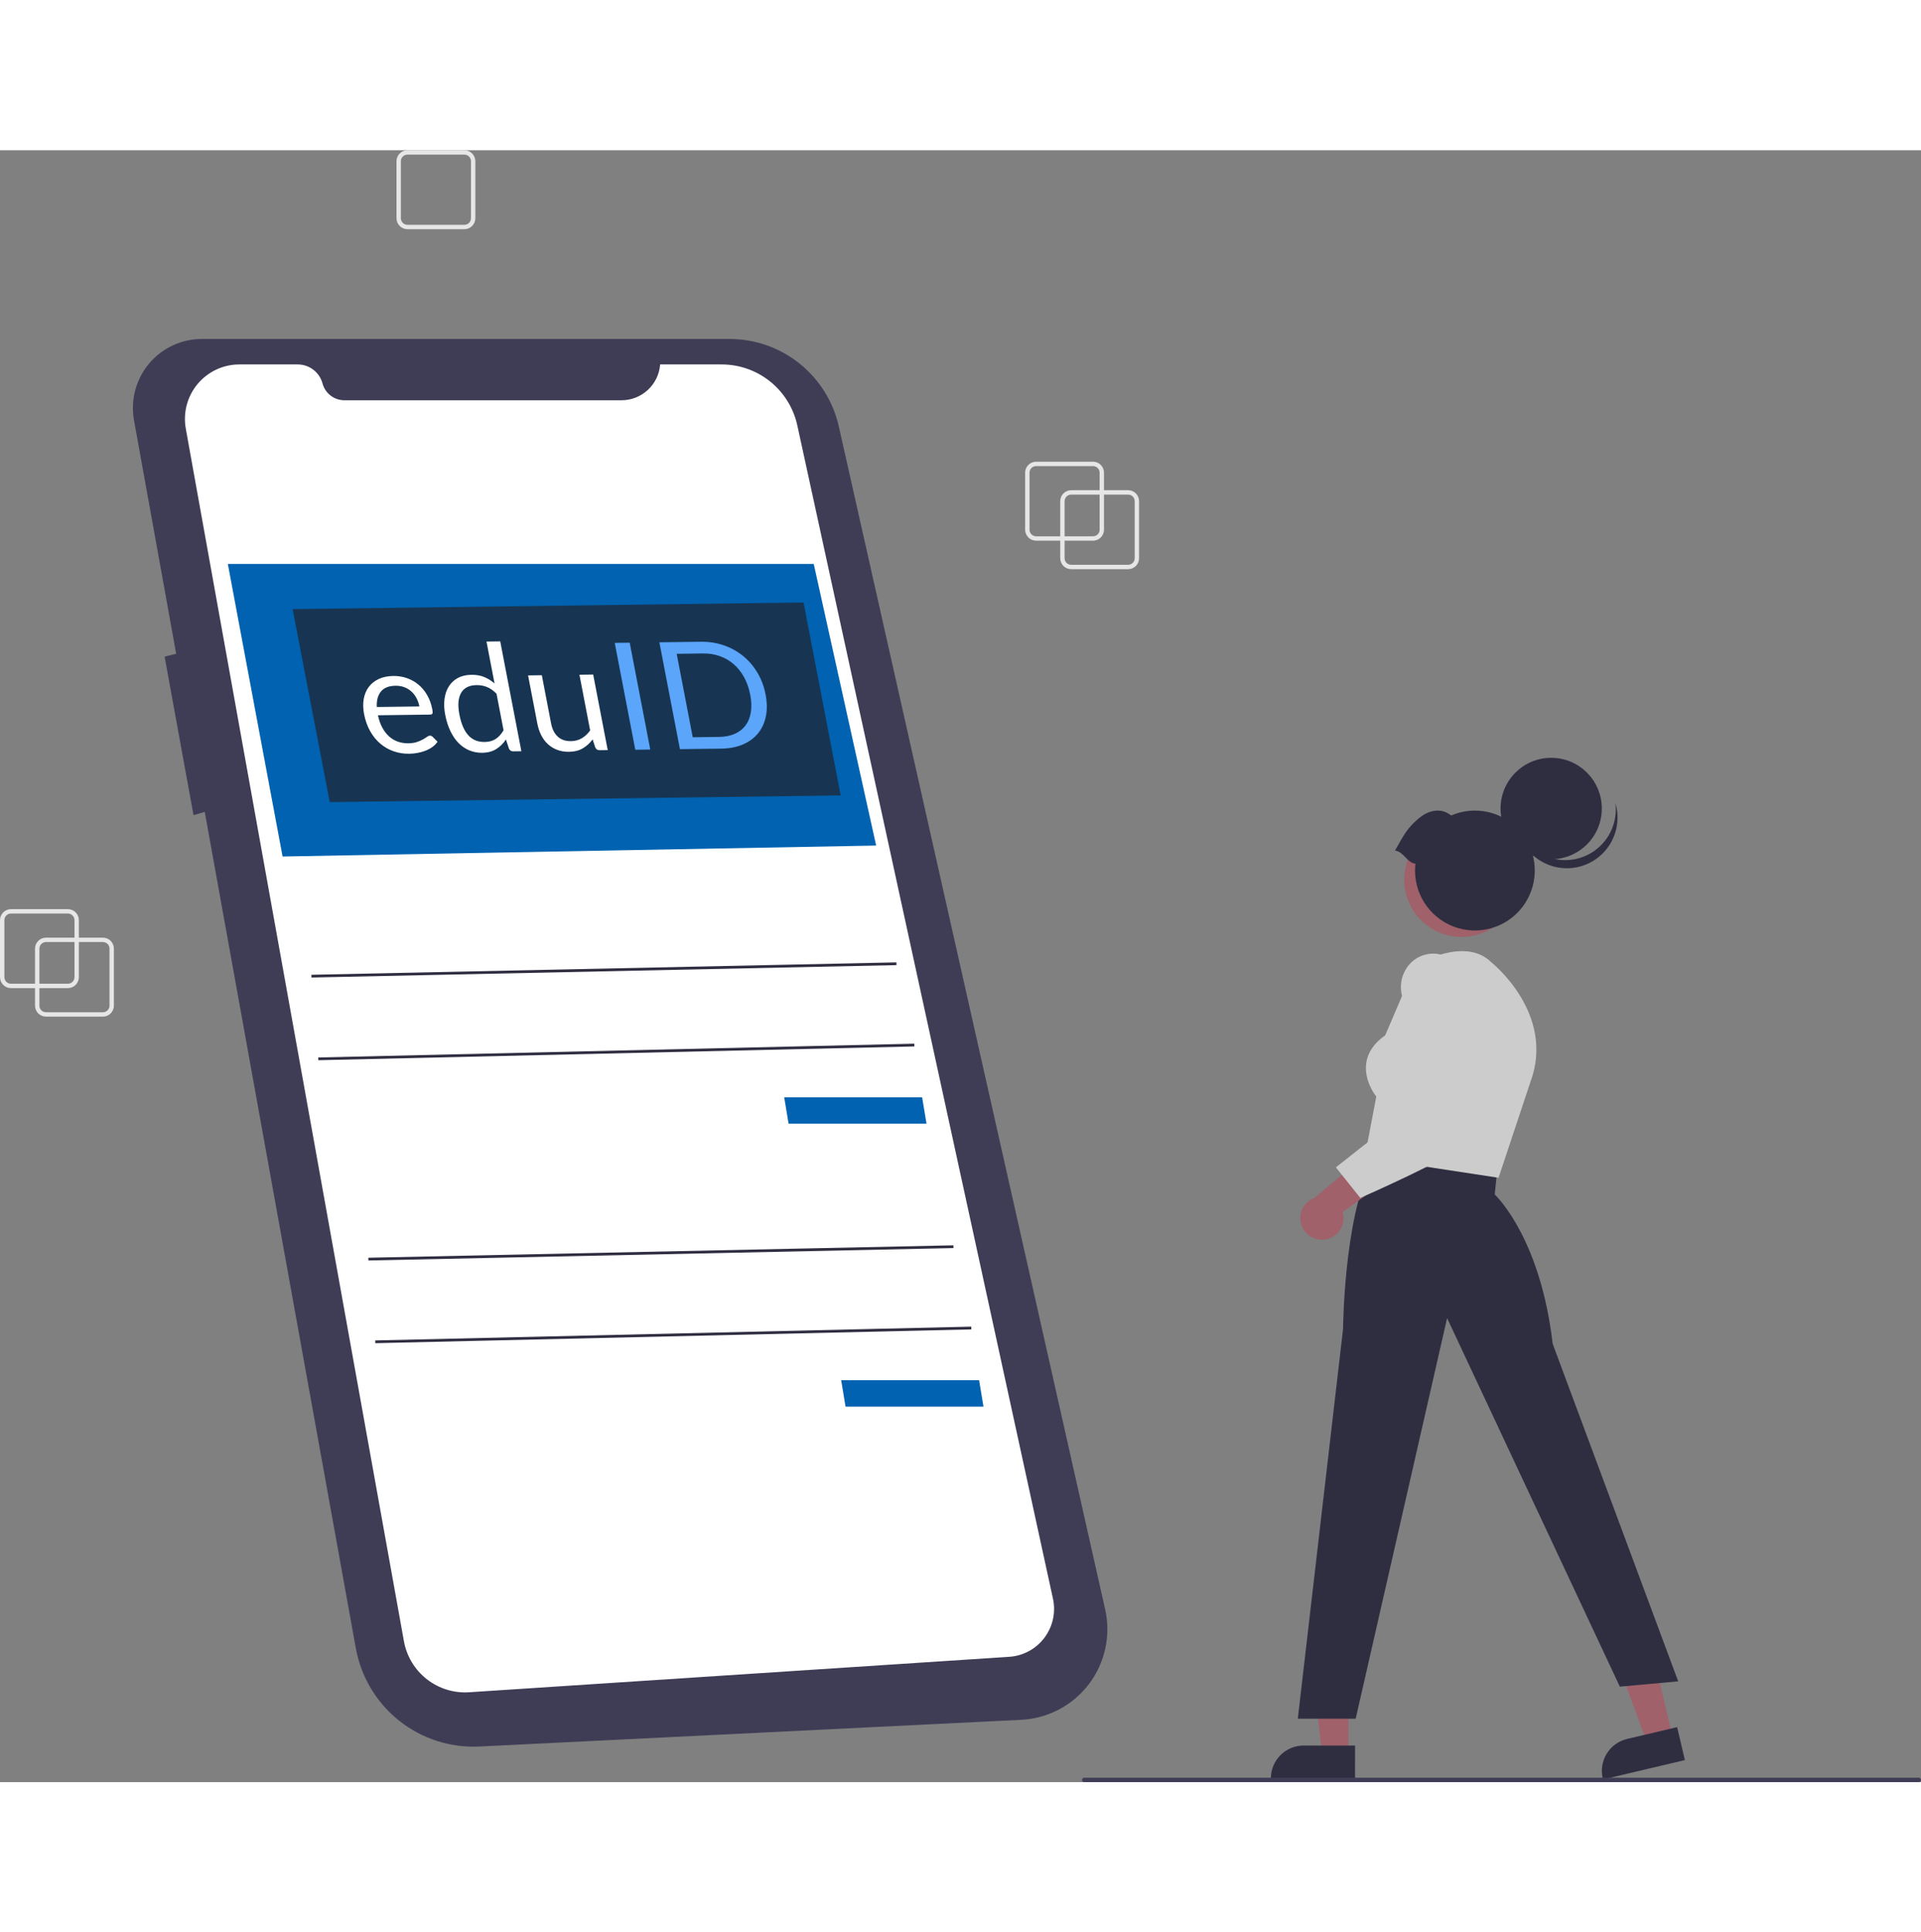 <svg width="552.81" height="556.013" viewBox="0 0 166 141" fill="none" xmlns="http://www.w3.org/2000/svg">
<rect x="0" y="0" width="166" height="141" fill="#808080" stroke="none"/>
<g clip-path="url(#clip0_1828_10255)">
<path d="M97.485 36.198H92.564C92.313 36.197 92.072 36.097 91.895 35.92C91.717 35.742 91.618 35.501 91.617 35.25V30.323C91.618 30.071 91.717 29.831 91.895 29.653C92.072 29.475 92.313 29.375 92.564 29.375H97.485C97.736 29.375 97.977 29.475 98.154 29.653C98.332 29.831 98.431 30.071 98.431 30.323V35.25C98.431 35.501 98.332 35.742 98.154 35.92C97.977 36.097 97.736 36.197 97.485 36.198ZM92.564 29.754C92.413 29.754 92.269 29.814 92.162 29.921C92.056 30.027 91.996 30.172 91.996 30.323V35.25C91.996 35.401 92.056 35.545 92.162 35.652C92.269 35.758 92.413 35.818 92.564 35.819H97.485C97.636 35.818 97.78 35.758 97.886 35.652C97.993 35.545 98.053 35.401 98.053 35.25V30.323C98.053 30.172 97.993 30.027 97.886 29.921C97.78 29.814 97.636 29.754 97.485 29.754H92.564Z" fill="#E6E6E6"/>
<path d="M40.13 6.823H35.208C34.957 6.822 34.717 6.722 34.539 6.545C34.362 6.367 34.262 6.126 34.262 5.875V0.948C34.262 0.696 34.362 0.456 34.539 0.278C34.717 0.1 34.957 0 35.208 0H40.13C40.381 0 40.621 0.1 40.798 0.278C40.976 0.456 41.076 0.696 41.076 0.948V5.875C41.076 6.126 40.976 6.367 40.798 6.545C40.621 6.722 40.381 6.822 40.13 6.823ZM35.208 0.379C35.058 0.379 34.913 0.439 34.807 0.546C34.7 0.652 34.641 0.797 34.64 0.948V5.875C34.641 6.026 34.7 6.17 34.807 6.277C34.913 6.383 35.058 6.443 35.208 6.444H40.13C40.28 6.443 40.425 6.383 40.531 6.277C40.637 6.17 40.697 6.026 40.697 5.875V0.948C40.697 0.797 40.637 0.652 40.531 0.546C40.425 0.439 40.28 0.379 40.13 0.379H35.208Z" fill="#E6E6E6"/>
<path d="M94.454 33.735H89.532C89.281 33.734 89.041 33.635 88.864 33.457C88.686 33.279 88.586 33.038 88.586 32.787V27.86C88.586 27.608 88.686 27.368 88.864 27.19C89.041 27.012 89.281 26.912 89.532 26.912H94.454C94.705 26.912 94.945 27.012 95.123 27.19C95.3 27.368 95.4 27.608 95.4 27.86V32.787C95.4 33.038 95.3 33.279 95.123 33.457C94.945 33.635 94.705 33.734 94.454 33.735ZM89.532 27.291C89.382 27.291 89.237 27.351 89.131 27.458C89.025 27.564 88.965 27.709 88.965 27.86V32.787C88.965 32.938 89.025 33.082 89.131 33.189C89.237 33.295 89.382 33.355 89.532 33.356H94.454C94.604 33.355 94.749 33.295 94.855 33.189C94.962 33.082 95.022 32.938 95.022 32.787V27.86C95.022 27.709 94.962 27.564 94.855 27.458C94.749 27.351 94.604 27.291 94.454 27.291H89.532Z" fill="#E6E6E6"/>
<path d="M8.895 74.858H3.974C3.723 74.858 3.482 74.757 3.305 74.58C3.127 74.402 3.028 74.161 3.027 73.91V68.983C3.028 68.731 3.127 68.491 3.305 68.313C3.482 68.135 3.723 68.035 3.974 68.035H8.895C9.146 68.035 9.387 68.135 9.564 68.313C9.742 68.491 9.841 68.731 9.842 68.983V73.91C9.841 74.161 9.742 74.402 9.564 74.58C9.387 74.757 9.146 74.858 8.895 74.858ZM3.974 68.414C3.823 68.414 3.679 68.474 3.572 68.581C3.466 68.688 3.406 68.832 3.406 68.983V73.91C3.406 74.061 3.466 74.205 3.572 74.312C3.679 74.419 3.823 74.479 3.974 74.479H8.895C9.046 74.479 9.19 74.419 9.297 74.312C9.403 74.205 9.463 74.061 9.463 73.91V68.983C9.463 68.832 9.403 68.688 9.297 68.581C9.19 68.474 9.046 68.414 8.895 68.414H3.974Z" fill="#E6E6E6"/>
<path d="M5.868 72.395H0.946C0.696 72.395 0.455 72.295 0.278 72.117C0.1 71.939 0 71.698 0 71.447V66.52C0 66.269 0.1 66.028 0.278 65.85C0.455 65.672 0.696 65.573 0.946 65.572H5.868C6.119 65.573 6.359 65.672 6.537 65.85C6.714 66.028 6.814 66.269 6.814 66.52V71.447C6.814 71.698 6.714 71.939 6.537 72.117C6.359 72.295 6.119 72.395 5.868 72.395ZM0.946 65.951C0.796 65.951 0.652 66.011 0.545 66.118C0.439 66.225 0.379 66.369 0.379 66.52V71.447C0.379 71.598 0.439 71.743 0.545 71.849C0.652 71.956 0.796 72.016 0.946 72.016H5.868C6.018 72.016 6.163 71.956 6.269 71.849C6.376 71.743 6.436 71.598 6.436 71.447V66.52C6.436 66.369 6.376 66.225 6.269 66.118C6.163 66.011 6.018 65.951 5.868 65.951H0.946Z" fill="#E6E6E6"/>
<path d="M17.495 16.305H63.04C65.238 16.305 67.371 17.053 69.087 18.428C70.804 19.802 72.002 21.72 72.485 23.867L95.499 126.067C95.75 127.181 95.754 128.338 95.512 129.454C95.269 130.571 94.786 131.621 94.095 132.531C93.404 133.44 92.523 134.188 91.514 134.721C90.504 135.253 89.39 135.559 88.25 135.615L41.429 137.924C38.922 138.048 36.456 137.254 34.49 135.691C32.525 134.128 31.194 131.902 30.747 129.429L17.693 57.172L16.722 57.45L14.224 43.755L15.223 43.505L11.58 23.335C11.424 22.472 11.46 21.584 11.686 20.735C11.912 19.887 12.322 19.099 12.886 18.428C13.451 17.756 14.157 17.218 14.954 16.851C15.75 16.484 16.618 16.298 17.495 16.305V16.305Z" fill="#3F3D56"/>
<path d="M57.046 18.508H62.362C63.889 18.508 65.37 19.031 66.559 19.989C67.748 20.948 68.574 22.285 68.899 23.779L90.989 125.145C91.116 125.729 91.116 126.333 90.989 126.916C90.861 127.5 90.609 128.049 90.251 128.526C89.892 129.004 89.434 129.398 88.909 129.682C88.385 129.966 87.805 130.133 87.209 130.172L40.54 133.234C39.223 133.321 37.921 132.919 36.881 132.105C35.842 131.291 35.138 130.123 34.904 128.823L16.055 24.051C15.933 23.373 15.961 22.676 16.137 22.01C16.314 21.344 16.634 20.725 17.075 20.197C17.517 19.668 18.069 19.243 18.692 18.951C19.315 18.659 19.995 18.508 20.683 18.508H25.727C26.215 18.508 26.69 18.669 27.077 18.966C27.465 19.264 27.743 19.68 27.87 20.152C27.982 20.569 28.228 20.937 28.57 21.2C28.913 21.462 29.331 21.604 29.762 21.604H53.706C54.55 21.604 55.363 21.285 55.982 20.711C56.601 20.137 56.981 19.35 57.046 18.508L57.046 18.508Z" fill="white"/>
<path d="M19.688 35.744H70.317L75.711 60.077L24.42 61.024L19.688 35.744Z" fill="#0062B0"/>
<path d="M67.766 81.824H79.685L80.064 84.109H68.144L67.766 81.824Z" fill="#0062B0"/>
<path d="M77.462 70.17L26.91 71.242L26.915 71.48L77.467 70.409L77.462 70.17Z" fill="#2F2E41"/>
<path d="M79.007 77.196L27.504 78.387L27.509 78.625L79.013 77.434L79.007 77.196Z" fill="#2F2E41"/>
<path d="M72.688 106.271H84.607L84.986 108.556H73.066L72.688 106.271Z" fill="#0062B0"/>
<path d="M82.384 94.618L31.832 95.689L31.837 95.928L82.389 94.856L82.384 94.618Z" fill="#2F2E41"/>
<path d="M83.929 101.645L32.426 102.836L32.431 103.074L83.935 101.883L83.929 101.645Z" fill="#2F2E41"/>
<path d="M116.52 138.575L114.264 138.575L113.191 129.865L116.52 129.865L116.52 138.575Z" fill="#A0616A"/>
<path d="M117.092 140.764L109.82 140.764V140.672C109.82 139.92 110.119 139.199 110.649 138.668C111.18 138.137 111.9 137.838 112.651 137.838H112.651L117.093 137.838L117.092 140.764Z" fill="#2F2E41"/>
<path d="M144.535 137.097L142.339 137.615L139.301 129.383L142.541 128.619L144.535 137.097Z" fill="#A0616A"/>
<path d="M145.597 139.096L138.518 140.765L138.497 140.675C138.325 139.944 138.45 139.174 138.845 138.535C139.24 137.896 139.873 137.44 140.604 137.267L140.604 137.267L144.927 136.248L145.597 139.096Z" fill="#2F2E41"/>
<path d="M116.059 101.84C116.063 101.386 116.197 90.674 119.13 86.624L119.173 86.564L129.393 87.976L129.165 90.224C129.614 90.662 133.15 94.361 134.171 103.122L145.019 132.291L139.976 132.75L125.048 100.908L117.148 135.52H112.148L116.059 101.84Z" fill="#2F2E41"/>
<path d="M117.93 87.018L118.929 81.767C118.733 81.515 117.867 80.305 118.06 78.886C118.185 77.96 118.737 77.148 119.7 76.473L122.29 70.423L122.325 70.403C122.499 70.3 126.622 67.913 128.87 70.165C128.926 70.209 134.46 74.607 132.238 80.54L129.494 88.781L117.93 87.018Z" fill="#CCCCCC"/>
<path d="M114.456 94.125C114.725 94.094 114.984 94.004 115.215 93.862C115.447 93.72 115.644 93.529 115.793 93.303C115.942 93.076 116.04 92.82 116.08 92.551C116.119 92.282 116.1 92.008 116.022 91.748L121.37 87.891L118.168 86.672L113.581 90.522C113.153 90.681 112.799 90.993 112.585 91.396C112.371 91.8 112.312 92.268 112.42 92.712C112.528 93.156 112.795 93.546 113.17 93.806C113.545 94.066 114.002 94.18 114.456 94.125Z" fill="#A0616A"/>
<path d="M115.438 87.882L123.602 81.442L121.174 73.14C121.06 72.747 121.028 72.334 121.079 71.928C121.131 71.522 121.266 71.131 121.475 70.779C121.669 70.447 121.93 70.16 122.241 69.935C122.552 69.71 122.907 69.553 123.282 69.473C124.68 69.177 125.949 69.96 127.052 71.802L127.061 71.819C127.243 72.266 131.496 82.792 128.249 85.043C125.072 87.245 117.706 90.45 117.632 90.483L117.545 90.52L115.438 87.882Z" fill="#CCCCCC"/>
<path d="M126.289 67.975C129.021 67.975 131.235 65.759 131.235 63.024C131.235 60.289 129.021 58.072 126.289 58.072C123.558 58.072 121.344 60.289 121.344 63.024C121.344 65.759 123.558 67.975 126.289 67.975Z" fill="#A0616A"/>
<path d="M134.043 61.257C136.46 61.257 138.418 59.296 138.418 56.877C138.418 54.457 136.46 52.496 134.043 52.496C131.627 52.496 129.668 54.457 129.668 56.877C129.668 59.296 131.627 61.257 134.043 61.257Z" fill="#2F2E41"/>
<path d="M137.815 60.505C137.249 60.915 136.593 61.183 135.902 61.286C135.211 61.39 134.505 61.327 133.844 61.102C133.182 60.877 132.584 60.496 132.099 59.992C131.615 59.488 131.258 58.875 131.059 58.205C131.134 58.806 131.333 59.384 131.643 59.904C131.953 60.424 132.368 60.874 132.86 61.225C133.353 61.577 133.913 61.822 134.505 61.946C135.097 62.07 135.708 62.07 136.3 61.945C136.892 61.821 137.452 61.574 137.944 61.222C138.436 60.87 138.85 60.42 139.159 59.9C139.469 59.379 139.667 58.8 139.742 58.2C139.817 57.599 139.766 56.989 139.594 56.408C139.692 57.188 139.578 57.98 139.265 58.701C138.952 59.421 138.451 60.045 137.815 60.505Z" fill="#2F2E41"/>
<path d="M120.551 60.508C121.315 59.139 121.607 58.567 122.592 57.734C123.463 56.998 124.534 56.782 125.398 57.48C126.42 57.037 127.557 56.937 128.641 57.194C129.724 57.45 130.697 58.05 131.413 58.904C132.129 59.757 132.551 60.819 132.616 61.932C132.681 63.045 132.386 64.15 131.774 65.081C131.162 66.013 130.267 66.722 129.221 67.103C128.175 67.485 127.033 67.518 125.967 67.199C124.9 66.879 123.965 66.223 123.3 65.329C122.635 64.435 122.276 63.35 122.276 62.235C122.276 62.039 122.288 61.844 122.311 61.649C121.56 61.544 121.302 60.614 120.551 60.508Z" fill="#2F2E41"/>
<path d="M165.812 141H93.693C93.643 141 93.595 140.98 93.559 140.945C93.524 140.909 93.504 140.861 93.504 140.811C93.504 140.76 93.524 140.712 93.559 140.677C93.595 140.641 93.643 140.621 93.693 140.621H165.812C165.862 140.621 165.91 140.641 165.946 140.677C165.981 140.712 166.001 140.76 166.001 140.811C166.001 140.861 165.981 140.909 165.946 140.945C165.91 140.98 165.862 141 165.812 141Z" fill="#3F3D56"/>
<g clip-path="url(#clip1_1828_10255)">
<rect width="91.636" height="17" rx="4" transform="matrix(1 -0.013 0.189 0.982 1.289 39.961)" fill="#173552"/>
<path fill-rule="evenodd" clip-rule="evenodd" d="M42.885 51.738C42.553 51.947 42.147 52.055 41.666 52.061C41.279 52.066 40.914 51.999 40.57 51.859C40.226 51.719 39.916 51.511 39.64 51.235C39.364 50.959 39.126 50.613 38.926 50.198C38.725 49.783 38.573 49.305 38.469 48.764C38.376 48.282 38.357 47.834 38.411 47.418C38.465 47.001 38.588 46.639 38.781 46.331C38.973 46.023 39.233 45.779 39.56 45.6C39.887 45.422 40.28 45.33 40.738 45.324C41.152 45.318 41.519 45.381 41.838 45.513C42.158 45.644 42.457 45.831 42.736 46.072L42.039 42.452L43.227 42.436L45.053 51.926L44.345 51.935C44.176 51.938 44.054 51.86 43.979 51.701L43.72 50.91C43.496 51.253 43.218 51.529 42.885 51.738ZM35.352 52.144C35.597 52.141 35.84 52.117 36.081 52.073C36.322 52.029 36.552 51.965 36.77 51.88C36.988 51.795 37.187 51.688 37.367 51.559C37.548 51.429 37.695 51.278 37.809 51.104L37.394 50.69C37.327 50.617 37.244 50.582 37.146 50.583C37.071 50.584 36.987 50.619 36.895 50.687C36.803 50.755 36.687 50.828 36.546 50.907C36.405 50.987 36.233 51.061 36.03 51.131C35.827 51.2 35.577 51.237 35.279 51.241C34.958 51.245 34.659 51.198 34.382 51.1C34.104 51.003 33.853 50.853 33.626 50.652C33.4 50.45 33.205 50.198 33.039 49.894C32.874 49.591 32.747 49.233 32.658 48.82L37.157 48.762C37.268 48.76 37.338 48.729 37.367 48.668C37.395 48.608 37.392 48.487 37.357 48.307C37.268 47.843 37.118 47.43 36.908 47.069C36.699 46.708 36.445 46.406 36.148 46.162C35.852 45.918 35.52 45.733 35.152 45.607C34.784 45.48 34.398 45.42 33.992 45.425C33.503 45.431 33.078 45.52 32.719 45.69C32.359 45.861 32.071 46.093 31.856 46.386C31.64 46.68 31.498 47.025 31.429 47.422C31.361 47.819 31.37 48.245 31.458 48.7C31.566 49.263 31.742 49.76 31.986 50.192C32.229 50.624 32.523 50.985 32.867 51.275C33.21 51.566 33.593 51.785 34.017 51.932C34.44 52.079 34.885 52.15 35.352 52.144ZM36.239 48.057L32.561 48.105C32.532 47.537 32.652 47.091 32.919 46.767C33.187 46.443 33.608 46.277 34.182 46.269C34.453 46.266 34.703 46.306 34.931 46.392C35.16 46.477 35.363 46.599 35.541 46.758C35.718 46.918 35.866 47.107 35.985 47.328C36.103 47.548 36.188 47.791 36.239 48.057ZM41.881 51.128C41.605 51.131 41.352 51.09 41.121 51.002C40.89 50.915 40.682 50.774 40.498 50.581C40.314 50.387 40.154 50.14 40.021 49.838C39.887 49.536 39.779 49.172 39.697 48.747C39.542 47.944 39.593 47.323 39.847 46.885C40.102 46.447 40.545 46.224 41.177 46.215C41.493 46.211 41.792 46.264 42.074 46.375C42.356 46.485 42.634 46.681 42.907 46.961L43.514 50.118C43.329 50.435 43.108 50.681 42.85 50.857C42.591 51.032 42.269 51.123 41.881 51.128ZM50.37 51.672C50.042 51.868 49.642 51.969 49.171 51.976C48.801 51.98 48.464 51.926 48.159 51.811C47.853 51.697 47.584 51.533 47.352 51.321C47.119 51.109 46.926 50.851 46.771 50.547C46.617 50.244 46.504 49.907 46.433 49.538L45.633 45.376L46.821 45.36L47.621 49.522C47.716 50.016 47.908 50.397 48.196 50.664C48.484 50.932 48.866 51.062 49.342 51.056C49.689 51.052 50.001 50.968 50.277 50.805C50.553 50.642 50.793 50.417 50.997 50.13L50.071 45.318L51.259 45.302L52.515 51.829L51.807 51.838C51.638 51.84 51.516 51.762 51.441 51.604L51.212 50.903C50.979 51.22 50.698 51.477 50.37 51.672Z" fill="white"/>
<path fill-rule="evenodd" clip-rule="evenodd" d="M56.192 51.782L54.416 42.55L53.121 42.566L54.897 51.799L56.192 51.782ZM62.333 51.702C63.036 51.692 63.655 51.573 64.191 51.344C64.727 51.116 65.163 50.797 65.499 50.388C65.835 49.978 66.062 49.489 66.18 48.919C66.298 48.349 66.29 47.718 66.157 47.027C66.024 46.335 65.79 45.708 65.454 45.144C65.118 44.58 64.704 44.097 64.212 43.697C63.72 43.296 63.164 42.989 62.543 42.776C61.922 42.562 61.26 42.46 60.556 42.469L56.979 42.516L58.755 51.748L62.333 51.702ZM59.862 50.72L62.138 50.69C62.65 50.683 63.099 50.595 63.486 50.427C63.873 50.258 64.183 50.018 64.418 49.707C64.653 49.396 64.807 49.017 64.881 48.568C64.956 48.119 64.938 47.611 64.829 47.044C64.72 46.477 64.542 45.971 64.296 45.527C64.05 45.082 63.75 44.707 63.397 44.402C63.044 44.096 62.643 43.865 62.193 43.707C61.743 43.549 61.263 43.474 60.751 43.48L58.475 43.51L59.862 50.72Z" fill="#5BA5FB"/>
</g>
</g>
<defs>
<clipPath id="clip0_1828_10255">
<rect width="166" height="141" fill="white"/>
</clipPath>
<clipPath id="clip1_1828_10255">
<rect width="44.151" height="16.981" fill="white" transform="matrix(1 -0.013 0.189 0.982 25.285 39.647)"/>
</clipPath>
</defs>
</svg>
